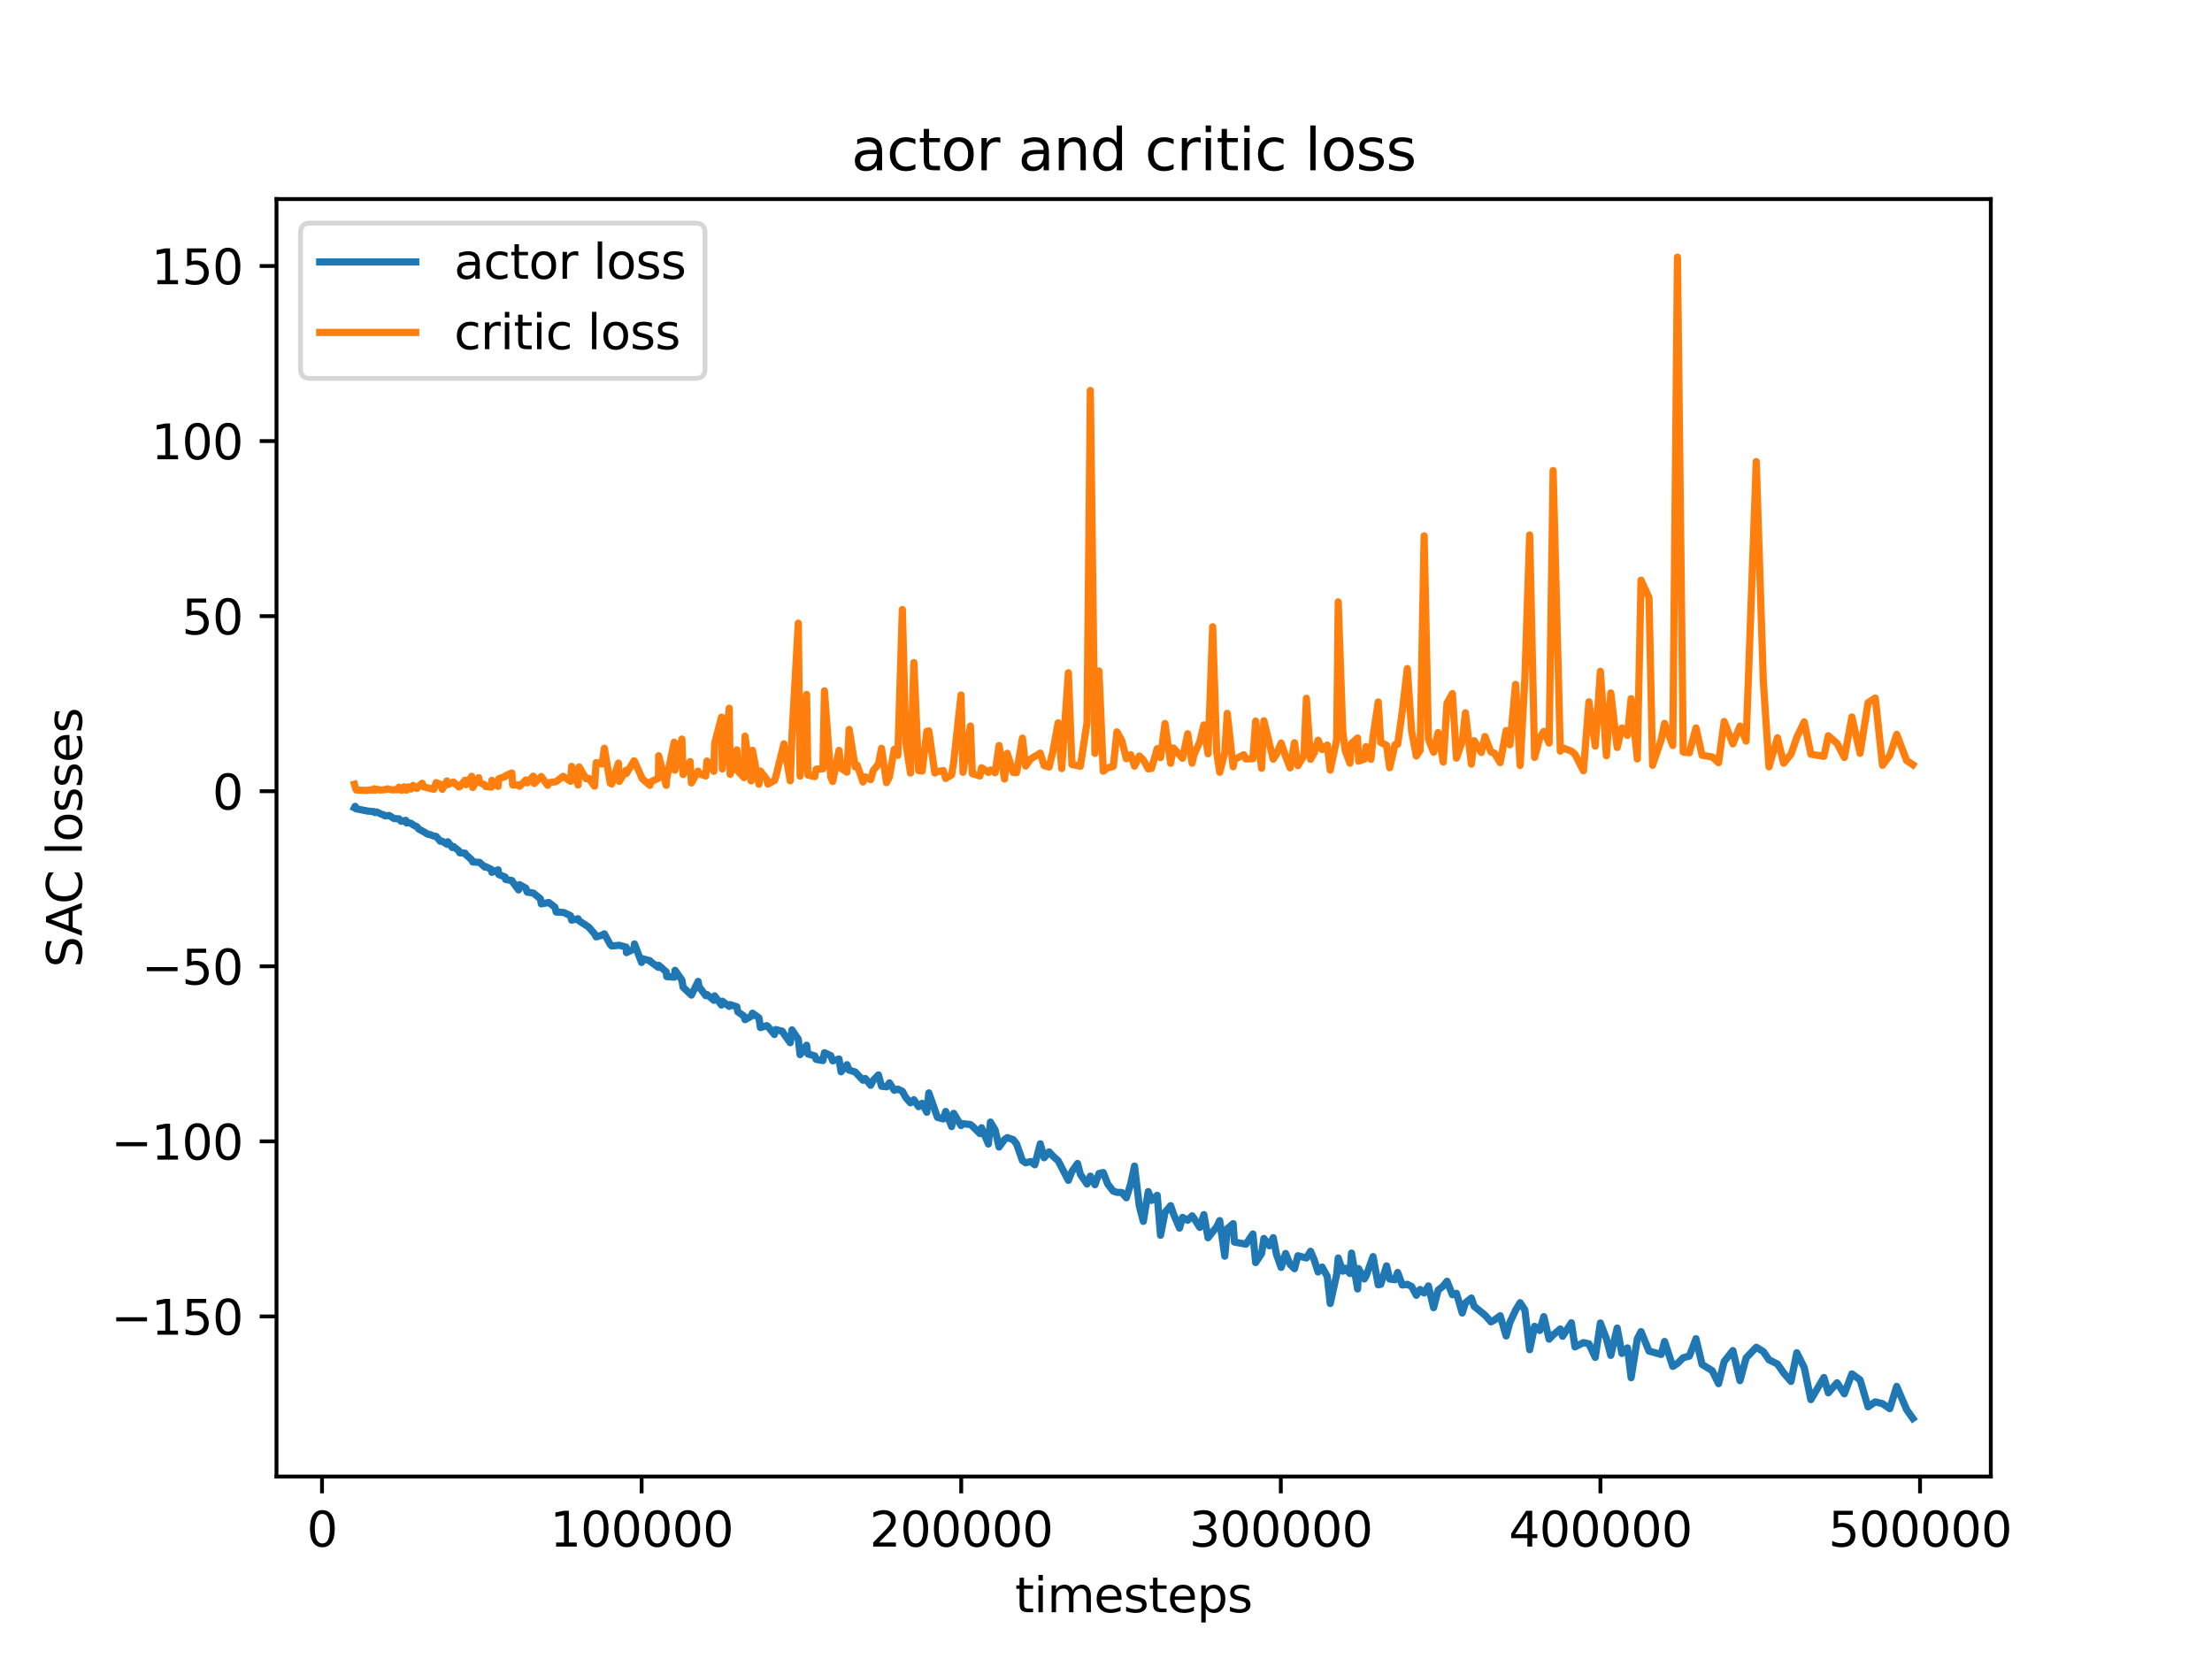 <?xml version="1.0" encoding="utf-8" standalone="no"?>
<!DOCTYPE svg PUBLIC "-//W3C//DTD SVG 1.1//EN"
  "http://www.w3.org/Graphics/SVG/1.1/DTD/svg11.dtd">
<svg xmlns:xlink="http://www.w3.org/1999/xlink" width="460.8pt" height="345.6pt" viewBox="0 0 460.8 345.6" xmlns="http://www.w3.org/2000/svg" version="1.1">
 <defs>
  <style type="text/css">*{stroke-linejoin: round; stroke-linecap: butt}</style>
 </defs>
 <g id="figure_1">
  <g id="patch_1">
   <path d="M 0 345.6 
L 460.8 345.6 
L 460.8 0 
L 0 0 
z
" style="fill: #ffffff"/>
  </g>
  <g id="axes_1">
   <g id="patch_2">
    <path d="M 57.6 307.584 
L 414.72 307.584 
L 414.72 41.472 
L 57.6 41.472 
z
" style="fill: #ffffff"/>
   </g>
   <g id="matplotlib.axis_1">
    <g id="xtick_1">
     <g id="line2d_1">
      <defs>
       <path id="m25520e238e" d="M 0 0 
L 0 3.5 
" style="stroke: #000000; stroke-width: 0.8"/>
      </defs>
      <g>
       <use xlink:href="#m25520e238e" x="67.082" y="307.584" style="stroke: #000000; stroke-width: 0.8"/>
      </g>
     </g>
     <g id="text_1">
      <!-- 0 -->
      <g transform="translate(63.9 322.182) scale(0.1 -0.1)">
       <defs>
        <path id="DejaVuSans-30" d="M 2034 4250 
Q 1547 4250 1301 3770 
Q 1056 3291 1056 2328 
Q 1056 1369 1301 889 
Q 1547 409 2034 409 
Q 2525 409 2770 889 
Q 3016 1369 3016 2328 
Q 3016 3291 2770 3770 
Q 2525 4250 2034 4250 
z
M 2034 4750 
Q 2819 4750 3233 4129 
Q 3647 3509 3647 2328 
Q 3647 1150 3233 529 
Q 2819 -91 2034 -91 
Q 1250 -91 836 529 
Q 422 1150 422 2328 
Q 422 3509 836 4129 
Q 1250 4750 2034 4750 
z
" transform="scale(0.016)"/>
       </defs>
       <use xlink:href="#DejaVuSans-30"/>
      </g>
     </g>
    </g>
    <g id="xtick_2">
     <g id="line2d_2">
      <g>
       <use xlink:href="#m25520e238e" x="133.661" y="307.584" style="stroke: #000000; stroke-width: 0.8"/>
      </g>
     </g>
     <g id="text_2">
      <!-- 100000 -->
      <g transform="translate(114.573 322.182) scale(0.1 -0.1)">
       <defs>
        <path id="DejaVuSans-31" d="M 794 531 
L 1825 531 
L 1825 4091 
L 703 3866 
L 703 4441 
L 1819 4666 
L 2450 4666 
L 2450 531 
L 3481 531 
L 3481 0 
L 794 0 
L 794 531 
z
" transform="scale(0.016)"/>
       </defs>
       <use xlink:href="#DejaVuSans-31"/>
       <use xlink:href="#DejaVuSans-30" x="63.623"/>
       <use xlink:href="#DejaVuSans-30" x="127.246"/>
       <use xlink:href="#DejaVuSans-30" x="190.869"/>
       <use xlink:href="#DejaVuSans-30" x="254.492"/>
       <use xlink:href="#DejaVuSans-30" x="318.115"/>
      </g>
     </g>
    </g>
    <g id="xtick_3">
     <g id="line2d_3">
      <g>
       <use xlink:href="#m25520e238e" x="200.24" y="307.584" style="stroke: #000000; stroke-width: 0.8"/>
      </g>
     </g>
     <g id="text_3">
      <!-- 200000 -->
      <g transform="translate(181.153 322.182) scale(0.1 -0.1)">
       <defs>
        <path id="DejaVuSans-32" d="M 1228 531 
L 3431 531 
L 3431 0 
L 469 0 
L 469 531 
Q 828 903 1448 1529 
Q 2069 2156 2228 2338 
Q 2531 2678 2651 2914 
Q 2772 3150 2772 3378 
Q 2772 3750 2511 3984 
Q 2250 4219 1831 4219 
Q 1534 4219 1204 4116 
Q 875 4013 500 3803 
L 500 4441 
Q 881 4594 1212 4672 
Q 1544 4750 1819 4750 
Q 2544 4750 2975 4387 
Q 3406 4025 3406 3419 
Q 3406 3131 3298 2873 
Q 3191 2616 2906 2266 
Q 2828 2175 2409 1742 
Q 1991 1309 1228 531 
z
" transform="scale(0.016)"/>
       </defs>
       <use xlink:href="#DejaVuSans-32"/>
       <use xlink:href="#DejaVuSans-30" x="63.623"/>
       <use xlink:href="#DejaVuSans-30" x="127.246"/>
       <use xlink:href="#DejaVuSans-30" x="190.869"/>
       <use xlink:href="#DejaVuSans-30" x="254.492"/>
       <use xlink:href="#DejaVuSans-30" x="318.115"/>
      </g>
     </g>
    </g>
    <g id="xtick_4">
     <g id="line2d_4">
      <g>
       <use xlink:href="#m25520e238e" x="266.82" y="307.584" style="stroke: #000000; stroke-width: 0.8"/>
      </g>
     </g>
     <g id="text_4">
      <!-- 300000 -->
      <g transform="translate(247.732 322.182) scale(0.1 -0.1)">
       <defs>
        <path id="DejaVuSans-33" d="M 2597 2516 
Q 3050 2419 3304 2112 
Q 3559 1806 3559 1356 
Q 3559 666 3084 287 
Q 2609 -91 1734 -91 
Q 1441 -91 1130 -33 
Q 819 25 488 141 
L 488 750 
Q 750 597 1062 519 
Q 1375 441 1716 441 
Q 2309 441 2620 675 
Q 2931 909 2931 1356 
Q 2931 1769 2642 2001 
Q 2353 2234 1838 2234 
L 1294 2234 
L 1294 2753 
L 1863 2753 
Q 2328 2753 2575 2939 
Q 2822 3125 2822 3475 
Q 2822 3834 2567 4026 
Q 2313 4219 1838 4219 
Q 1578 4219 1281 4162 
Q 984 4106 628 3988 
L 628 4550 
Q 988 4650 1302 4700 
Q 1616 4750 1894 4750 
Q 2613 4750 3031 4423 
Q 3450 4097 3450 3541 
Q 3450 3153 3228 2886 
Q 3006 2619 2597 2516 
z
" transform="scale(0.016)"/>
       </defs>
       <use xlink:href="#DejaVuSans-33"/>
       <use xlink:href="#DejaVuSans-30" x="63.623"/>
       <use xlink:href="#DejaVuSans-30" x="127.246"/>
       <use xlink:href="#DejaVuSans-30" x="190.869"/>
       <use xlink:href="#DejaVuSans-30" x="254.492"/>
       <use xlink:href="#DejaVuSans-30" x="318.115"/>
      </g>
     </g>
    </g>
    <g id="xtick_5">
     <g id="line2d_5">
      <g>
       <use xlink:href="#m25520e238e" x="333.399" y="307.584" style="stroke: #000000; stroke-width: 0.8"/>
      </g>
     </g>
     <g id="text_5">
      <!-- 400000 -->
      <g transform="translate(314.312 322.182) scale(0.1 -0.1)">
       <defs>
        <path id="DejaVuSans-34" d="M 2419 4116 
L 825 1625 
L 2419 1625 
L 2419 4116 
z
M 2253 4666 
L 3047 4666 
L 3047 1625 
L 3713 1625 
L 3713 1100 
L 3047 1100 
L 3047 0 
L 2419 0 
L 2419 1100 
L 313 1100 
L 313 1709 
L 2253 4666 
z
" transform="scale(0.016)"/>
       </defs>
       <use xlink:href="#DejaVuSans-34"/>
       <use xlink:href="#DejaVuSans-30" x="63.623"/>
       <use xlink:href="#DejaVuSans-30" x="127.246"/>
       <use xlink:href="#DejaVuSans-30" x="190.869"/>
       <use xlink:href="#DejaVuSans-30" x="254.492"/>
       <use xlink:href="#DejaVuSans-30" x="318.115"/>
      </g>
     </g>
    </g>
    <g id="xtick_6">
     <g id="line2d_6">
      <g>
       <use xlink:href="#m25520e238e" x="399.979" y="307.584" style="stroke: #000000; stroke-width: 0.8"/>
      </g>
     </g>
     <g id="text_6">
      <!-- 500000 -->
      <g transform="translate(380.891 322.182) scale(0.1 -0.1)">
       <defs>
        <path id="DejaVuSans-35" d="M 691 4666 
L 3169 4666 
L 3169 4134 
L 1269 4134 
L 1269 2991 
Q 1406 3038 1543 3061 
Q 1681 3084 1819 3084 
Q 2600 3084 3056 2656 
Q 3513 2228 3513 1497 
Q 3513 744 3044 326 
Q 2575 -91 1722 -91 
Q 1428 -91 1123 -41 
Q 819 9 494 109 
L 494 744 
Q 775 591 1075 516 
Q 1375 441 1709 441 
Q 2250 441 2565 725 
Q 2881 1009 2881 1497 
Q 2881 1984 2565 2268 
Q 2250 2553 1709 2553 
Q 1456 2553 1204 2497 
Q 953 2441 691 2322 
L 691 4666 
z
" transform="scale(0.016)"/>
       </defs>
       <use xlink:href="#DejaVuSans-35"/>
       <use xlink:href="#DejaVuSans-30" x="63.623"/>
       <use xlink:href="#DejaVuSans-30" x="127.246"/>
       <use xlink:href="#DejaVuSans-30" x="190.869"/>
       <use xlink:href="#DejaVuSans-30" x="254.492"/>
       <use xlink:href="#DejaVuSans-30" x="318.115"/>
      </g>
     </g>
    </g>
    <g id="text_7">
     <!-- timesteps -->
     <g transform="translate(211.444 335.861) scale(0.1 -0.1)">
      <defs>
       <path id="DejaVuSans-74" d="M 1172 4494 
L 1172 3500 
L 2356 3500 
L 2356 3053 
L 1172 3053 
L 1172 1153 
Q 1172 725 1289 603 
Q 1406 481 1766 481 
L 2356 481 
L 2356 0 
L 1766 0 
Q 1100 0 847 248 
Q 594 497 594 1153 
L 594 3053 
L 172 3053 
L 172 3500 
L 594 3500 
L 594 4494 
L 1172 4494 
z
" transform="scale(0.016)"/>
       <path id="DejaVuSans-69" d="M 603 3500 
L 1178 3500 
L 1178 0 
L 603 0 
L 603 3500 
z
M 603 4863 
L 1178 4863 
L 1178 4134 
L 603 4134 
L 603 4863 
z
" transform="scale(0.016)"/>
       <path id="DejaVuSans-6d" d="M 3328 2828 
Q 3544 3216 3844 3400 
Q 4144 3584 4550 3584 
Q 5097 3584 5394 3201 
Q 5691 2819 5691 2113 
L 5691 0 
L 5113 0 
L 5113 2094 
Q 5113 2597 4934 2840 
Q 4756 3084 4391 3084 
Q 3944 3084 3684 2787 
Q 3425 2491 3425 1978 
L 3425 0 
L 2847 0 
L 2847 2094 
Q 2847 2600 2669 2842 
Q 2491 3084 2119 3084 
Q 1678 3084 1418 2786 
Q 1159 2488 1159 1978 
L 1159 0 
L 581 0 
L 581 3500 
L 1159 3500 
L 1159 2956 
Q 1356 3278 1631 3431 
Q 1906 3584 2284 3584 
Q 2666 3584 2933 3390 
Q 3200 3197 3328 2828 
z
" transform="scale(0.016)"/>
       <path id="DejaVuSans-65" d="M 3597 1894 
L 3597 1613 
L 953 1613 
Q 991 1019 1311 708 
Q 1631 397 2203 397 
Q 2534 397 2845 478 
Q 3156 559 3463 722 
L 3463 178 
Q 3153 47 2828 -22 
Q 2503 -91 2169 -91 
Q 1331 -91 842 396 
Q 353 884 353 1716 
Q 353 2575 817 3079 
Q 1281 3584 2069 3584 
Q 2775 3584 3186 3129 
Q 3597 2675 3597 1894 
z
M 3022 2063 
Q 3016 2534 2758 2815 
Q 2500 3097 2075 3097 
Q 1594 3097 1305 2825 
Q 1016 2553 972 2059 
L 3022 2063 
z
" transform="scale(0.016)"/>
       <path id="DejaVuSans-73" d="M 2834 3397 
L 2834 2853 
Q 2591 2978 2328 3040 
Q 2066 3103 1784 3103 
Q 1356 3103 1142 2972 
Q 928 2841 928 2578 
Q 928 2378 1081 2264 
Q 1234 2150 1697 2047 
L 1894 2003 
Q 2506 1872 2764 1633 
Q 3022 1394 3022 966 
Q 3022 478 2636 193 
Q 2250 -91 1575 -91 
Q 1294 -91 989 -36 
Q 684 19 347 128 
L 347 722 
Q 666 556 975 473 
Q 1284 391 1588 391 
Q 1994 391 2212 530 
Q 2431 669 2431 922 
Q 2431 1156 2273 1281 
Q 2116 1406 1581 1522 
L 1381 1569 
Q 847 1681 609 1914 
Q 372 2147 372 2553 
Q 372 3047 722 3315 
Q 1072 3584 1716 3584 
Q 2034 3584 2315 3537 
Q 2597 3491 2834 3397 
z
" transform="scale(0.016)"/>
       <path id="DejaVuSans-70" d="M 1159 525 
L 1159 -1331 
L 581 -1331 
L 581 3500 
L 1159 3500 
L 1159 2969 
Q 1341 3281 1617 3432 
Q 1894 3584 2278 3584 
Q 2916 3584 3314 3078 
Q 3713 2572 3713 1747 
Q 3713 922 3314 415 
Q 2916 -91 2278 -91 
Q 1894 -91 1617 61 
Q 1341 213 1159 525 
z
M 3116 1747 
Q 3116 2381 2855 2742 
Q 2594 3103 2138 3103 
Q 1681 3103 1420 2742 
Q 1159 2381 1159 1747 
Q 1159 1113 1420 752 
Q 1681 391 2138 391 
Q 2594 391 2855 752 
Q 3116 1113 3116 1747 
z
" transform="scale(0.016)"/>
      </defs>
      <use xlink:href="#DejaVuSans-74"/>
      <use xlink:href="#DejaVuSans-69" x="39.209"/>
      <use xlink:href="#DejaVuSans-6d" x="66.992"/>
      <use xlink:href="#DejaVuSans-65" x="164.404"/>
      <use xlink:href="#DejaVuSans-73" x="225.928"/>
      <use xlink:href="#DejaVuSans-74" x="278.027"/>
      <use xlink:href="#DejaVuSans-65" x="317.236"/>
      <use xlink:href="#DejaVuSans-70" x="378.76"/>
      <use xlink:href="#DejaVuSans-73" x="442.236"/>
     </g>
    </g>
   </g>
   <g id="matplotlib.axis_2">
    <g id="ytick_1">
     <g id="line2d_7">
      <defs>
       <path id="m6fc6856e6c" d="M 0 0 
L -3.5 0 
" style="stroke: #000000; stroke-width: 0.8"/>
      </defs>
      <g>
       <use xlink:href="#m6fc6856e6c" x="57.6" y="274.242" style="stroke: #000000; stroke-width: 0.8"/>
      </g>
     </g>
     <g id="text_8">
      <!-- −150 -->
      <g transform="translate(23.133 278.042) scale(0.1 -0.1)">
       <defs>
        <path id="DejaVuSans-2212" d="M 678 2272 
L 4684 2272 
L 4684 1741 
L 678 1741 
L 678 2272 
z
" transform="scale(0.016)"/>
       </defs>
       <use xlink:href="#DejaVuSans-2212"/>
       <use xlink:href="#DejaVuSans-31" x="83.789"/>
       <use xlink:href="#DejaVuSans-35" x="147.412"/>
       <use xlink:href="#DejaVuSans-30" x="211.035"/>
      </g>
     </g>
    </g>
    <g id="ytick_2">
     <g id="line2d_8">
      <g>
       <use xlink:href="#m6fc6856e6c" x="57.6" y="237.77" style="stroke: #000000; stroke-width: 0.8"/>
      </g>
     </g>
     <g id="text_9">
      <!-- −100 -->
      <g transform="translate(23.133 241.569) scale(0.1 -0.1)">
       <use xlink:href="#DejaVuSans-2212"/>
       <use xlink:href="#DejaVuSans-31" x="83.789"/>
       <use xlink:href="#DejaVuSans-30" x="147.412"/>
       <use xlink:href="#DejaVuSans-30" x="211.035"/>
      </g>
     </g>
    </g>
    <g id="ytick_3">
     <g id="line2d_9">
      <g>
       <use xlink:href="#m6fc6856e6c" x="57.6" y="201.298" style="stroke: #000000; stroke-width: 0.8"/>
      </g>
     </g>
     <g id="text_10">
      <!-- −50 -->
      <g transform="translate(29.495 205.097) scale(0.1 -0.1)">
       <use xlink:href="#DejaVuSans-2212"/>
       <use xlink:href="#DejaVuSans-35" x="83.789"/>
       <use xlink:href="#DejaVuSans-30" x="147.412"/>
      </g>
     </g>
    </g>
    <g id="ytick_4">
     <g id="line2d_10">
      <g>
       <use xlink:href="#m6fc6856e6c" x="57.6" y="164.825" style="stroke: #000000; stroke-width: 0.8"/>
      </g>
     </g>
     <g id="text_11">
      <!-- 0 -->
      <g transform="translate(44.237 168.625) scale(0.1 -0.1)">
       <use xlink:href="#DejaVuSans-30"/>
      </g>
     </g>
    </g>
    <g id="ytick_5">
     <g id="line2d_11">
      <g>
       <use xlink:href="#m6fc6856e6c" x="57.6" y="128.353" style="stroke: #000000; stroke-width: 0.8"/>
      </g>
     </g>
     <g id="text_12">
      <!-- 50 -->
      <g transform="translate(37.875 132.152) scale(0.1 -0.1)">
       <use xlink:href="#DejaVuSans-35"/>
       <use xlink:href="#DejaVuSans-30" x="63.623"/>
      </g>
     </g>
    </g>
    <g id="ytick_6">
     <g id="line2d_12">
      <g>
       <use xlink:href="#m6fc6856e6c" x="57.6" y="91.881" style="stroke: #000000; stroke-width: 0.8"/>
      </g>
     </g>
     <g id="text_13">
      <!-- 100 -->
      <g transform="translate(31.512 95.68) scale(0.1 -0.1)">
       <use xlink:href="#DejaVuSans-31"/>
       <use xlink:href="#DejaVuSans-30" x="63.623"/>
       <use xlink:href="#DejaVuSans-30" x="127.246"/>
      </g>
     </g>
    </g>
    <g id="ytick_7">
     <g id="line2d_13">
      <g>
       <use xlink:href="#m6fc6856e6c" x="57.6" y="55.408" style="stroke: #000000; stroke-width: 0.8"/>
      </g>
     </g>
     <g id="text_14">
      <!-- 150 -->
      <g transform="translate(31.512 59.208) scale(0.1 -0.1)">
       <use xlink:href="#DejaVuSans-31"/>
       <use xlink:href="#DejaVuSans-35" x="63.623"/>
       <use xlink:href="#DejaVuSans-30" x="127.246"/>
      </g>
     </g>
    </g>
    <g id="text_15">
     <!-- SAC losses -->
     <g transform="translate(17.053 201.548) rotate(-90) scale(0.1 -0.1)">
      <defs>
       <path id="DejaVuSans-53" d="M 3425 4513 
L 3425 3897 
Q 3066 4069 2747 4153 
Q 2428 4238 2131 4238 
Q 1616 4238 1336 4038 
Q 1056 3838 1056 3469 
Q 1056 3159 1242 3001 
Q 1428 2844 1947 2747 
L 2328 2669 
Q 3034 2534 3370 2195 
Q 3706 1856 3706 1288 
Q 3706 609 3251 259 
Q 2797 -91 1919 -91 
Q 1588 -91 1214 -16 
Q 841 59 441 206 
L 441 856 
Q 825 641 1194 531 
Q 1563 422 1919 422 
Q 2459 422 2753 634 
Q 3047 847 3047 1241 
Q 3047 1584 2836 1778 
Q 2625 1972 2144 2069 
L 1759 2144 
Q 1053 2284 737 2584 
Q 422 2884 422 3419 
Q 422 4038 858 4394 
Q 1294 4750 2059 4750 
Q 2388 4750 2728 4690 
Q 3069 4631 3425 4513 
z
" transform="scale(0.016)"/>
       <path id="DejaVuSans-41" d="M 2188 4044 
L 1331 1722 
L 3047 1722 
L 2188 4044 
z
M 1831 4666 
L 2547 4666 
L 4325 0 
L 3669 0 
L 3244 1197 
L 1141 1197 
L 716 0 
L 50 0 
L 1831 4666 
z
" transform="scale(0.016)"/>
       <path id="DejaVuSans-43" d="M 4122 4306 
L 4122 3641 
Q 3803 3938 3442 4084 
Q 3081 4231 2675 4231 
Q 1875 4231 1450 3742 
Q 1025 3253 1025 2328 
Q 1025 1406 1450 917 
Q 1875 428 2675 428 
Q 3081 428 3442 575 
Q 3803 722 4122 1019 
L 4122 359 
Q 3791 134 3420 21 
Q 3050 -91 2638 -91 
Q 1578 -91 968 557 
Q 359 1206 359 2328 
Q 359 3453 968 4101 
Q 1578 4750 2638 4750 
Q 3056 4750 3426 4639 
Q 3797 4528 4122 4306 
z
" transform="scale(0.016)"/>
       <path id="DejaVuSans-20" transform="scale(0.016)"/>
       <path id="DejaVuSans-6c" d="M 603 4863 
L 1178 4863 
L 1178 0 
L 603 0 
L 603 4863 
z
" transform="scale(0.016)"/>
       <path id="DejaVuSans-6f" d="M 1959 3097 
Q 1497 3097 1228 2736 
Q 959 2375 959 1747 
Q 959 1119 1226 758 
Q 1494 397 1959 397 
Q 2419 397 2687 759 
Q 2956 1122 2956 1747 
Q 2956 2369 2687 2733 
Q 2419 3097 1959 3097 
z
M 1959 3584 
Q 2709 3584 3137 3096 
Q 3566 2609 3566 1747 
Q 3566 888 3137 398 
Q 2709 -91 1959 -91 
Q 1206 -91 779 398 
Q 353 888 353 1747 
Q 353 2609 779 3096 
Q 1206 3584 1959 3584 
z
" transform="scale(0.016)"/>
      </defs>
      <use xlink:href="#DejaVuSans-53"/>
      <use xlink:href="#DejaVuSans-41" x="65.352"/>
      <use xlink:href="#DejaVuSans-43" x="132.01"/>
      <use xlink:href="#DejaVuSans-20" x="201.834"/>
      <use xlink:href="#DejaVuSans-6c" x="233.621"/>
      <use xlink:href="#DejaVuSans-6f" x="261.404"/>
      <use xlink:href="#DejaVuSans-73" x="322.586"/>
      <use xlink:href="#DejaVuSans-73" x="374.686"/>
      <use xlink:href="#DejaVuSans-65" x="426.785"/>
      <use xlink:href="#DejaVuSans-73" x="488.309"/>
     </g>
    </g>
   </g>
   <g id="line2d_14">
    <path d="M 73.833 168.284 
L 73.993 167.977 
L 74.139 168.479 
L 74.246 168.312 
L 74.538 168.55 
L 76.017 168.851 
L 76.136 168.83 
L 76.336 168.934 
L 77.907 169.084 
L 78.134 169.286 
L 78.493 169.15 
L 79.532 169.657 
L 79.825 169.693 
L 80.224 169.959 
L 81.077 169.878 
L 82.102 170.533 
L 83.101 170.574 
L 83.567 171.092 
L 84.539 170.89 
L 84.685 171.434 
L 85.085 171.379 
L 85.657 171.525 
L 86.057 171.833 
L 86.856 172.233 
L 87.202 172.692 
L 88.32 173.301 
L 89.159 173.804 
L 89.492 173.827 
L 90.371 174.173 
L 90.85 174.232 
L 91.729 175.254 
L 92.129 175.239 
L 93.101 175.872 
L 93.301 175.353 
L 94.219 176.558 
L 94.446 176.339 
L 95.604 177.252 
L 95.764 177.658 
L 96.869 177.727 
L 97.082 178.06 
L 98.254 179.101 
L 98.48 179.565 
L 99.892 179.648 
L 101.024 180.639 
L 101.157 180.53 
L 102.355 181.109 
L 102.462 181.722 
L 103.767 181.206 
L 103.913 182.19 
L 105.218 182.69 
L 105.325 183.208 
L 106.63 183.428 
L 106.803 183.736 
L 108.028 185.381 
L 108.228 184.28 
L 109.546 185.023 
L 109.826 185.851 
L 111.077 186.033 
L 111.29 186.183 
L 112.582 187.244 
L 112.755 188.29 
L 114.313 188.005 
L 115.605 188.992 
L 115.858 189.988 
L 117.469 190.094 
L 118.854 190.76 
L 119.08 191.681 
L 120.425 191.393 
L 120.638 191.828 
L 122.622 193.123 
L 123.847 194.521 
L 124.193 195.165 
L 125.405 194.824 
L 125.898 194.534 
L 127.123 196.747 
L 127.429 197.065 
L 129.014 196.915 
L 130.439 197.309 
L 130.505 198.451 
L 132.076 197.677 
L 132.17 196.64 
L 133.648 200.494 
L 133.794 199.71 
L 135.392 200.125 
L 135.485 200.305 
L 137.163 201.526 
L 137.216 201.084 
L 138.788 202.458 
L 138.894 203.439 
L 140.439 203.563 
L 140.625 202.133 
L 142.05 204.161 
L 142.303 205.657 
L 144.034 207.297 
L 145.432 204.45 
L 145.632 205.565 
L 147.017 207.41 
L 147.27 207.168 
L 148.708 208.378 
L 148.868 207.453 
L 150.293 209.367 
L 150.466 208.567 
L 151.917 209.657 
L 152.103 209.272 
L 153.502 209.735 
L 153.688 210.771 
L 154.993 211.686 
L 155.206 212.416 
L 156.484 211.712 
L 156.751 211.066 
L 158.096 212.029 
L 158.402 214.058 
L 159.733 213.665 
L 159.96 213.815 
L 161.318 215.506 
L 161.584 214.47 
L 162.969 214.828 
L 163.302 215.382 
L 164.62 217.21 
L 164.98 214.544 
L 166.298 216.493 
L 166.671 219.7 
L 168.029 217.738 
L 168.296 219.552 
L 169.734 219.963 
L 170.013 220.679 
L 171.425 220.935 
L 171.744 219.306 
L 173.063 219.905 
L 173.462 220.988 
L 174.78 220.605 
L 175.207 223.274 
L 176.445 221.793 
L 176.898 222.927 
L 178.149 223.311 
L 179.787 225.031 
L 180.253 224.67 
L 181.372 226.087 
L 181.931 225.025 
L 182.996 223.921 
L 183.635 226.282 
L 184.674 226.408 
L 185.287 225.577 
L 186.285 227.123 
L 187.031 226.878 
L 187.976 227.34 
L 188.709 228.657 
L 189.668 229.738 
L 190.373 229.091 
L 191.359 230.53 
L 192.104 229.839 
L 193.076 231.702 
L 193.489 227.67 
L 195.287 232.769 
L 196.499 233.1 
L 197.005 231.538 
L 198.243 234.683 
L 198.669 231.93 
L 200.2 234.479 
L 200.613 234.08 
L 202.158 234.267 
L 202.557 234.577 
L 204.129 236.148 
L 204.475 234.934 
L 205.9 238.319 
L 206.326 233.75 
L 207.298 235.378 
L 208.123 238.941 
L 209.255 237.394 
L 209.828 236.984 
L 211.066 237.401 
L 211.772 238.3 
L 212.984 241.764 
L 213.649 242.23 
L 214.728 241.968 
L 215.567 242.647 
L 216.712 238.274 
L 217.511 241.177 
L 218.55 239.956 
L 219.295 240.784 
L 220.427 241.796 
L 222.558 245.891 
L 223.304 244.041 
L 224.475 242.372 
L 225.061 244.636 
L 226.446 246.653 
L 227.138 245.006 
L 228.097 246.797 
L 228.936 244.46 
L 229.828 244.263 
L 230.76 246.661 
L 231.919 248.141 
L 232.678 248.384 
L 233.69 248.423 
L 234.635 249.521 
L 235.554 246.586 
L 236.34 242.921 
L 237.338 251.222 
L 238.177 254.434 
L 239.203 248.229 
L 239.882 250.065 
L 241.067 249.003 
L 241.759 257.328 
L 242.691 252.565 
L 243.863 251.162 
L 244.449 252.865 
L 245.714 255.836 
L 246.34 253.603 
L 247.419 254.217 
L 248.337 253.284 
L 248.71 253.78 
L 249.935 255.689 
L 250.787 253.031 
L 251.653 257.846 
L 253.464 255.569 
L 254.09 254.277 
L 255.142 261.681 
L 255.661 255.986 
L 256.886 254.906 
L 257.152 258.742 
L 259.549 259.188 
L 261.001 257.057 
L 261.573 263.013 
L 262.812 261.14 
L 263.291 258 
L 264.436 259.511 
L 265.235 257.833 
L 265.914 261.313 
L 266.886 264.028 
L 267.819 261.116 
L 268.751 263.395 
L 269.669 264.293 
L 270.375 261.591 
L 272.146 262.061 
L 273.012 260.665 
L 273.771 262.452 
L 274.583 264.975 
L 275.422 263.953 
L 276.487 265.901 
L 277.113 271.532 
L 278.458 265.47 
L 278.777 262.057 
L 279.723 264.808 
L 280.216 264.197 
L 281.214 265.296 
L 281.547 261.033 
L 282.812 268.51 
L 283.012 264.273 
L 284.21 266.429 
L 284.57 265.825 
L 286.035 261.773 
L 287.113 267.661 
L 287.633 267.543 
L 288.844 263.703 
L 289.497 266.45 
L 290.602 266.592 
L 291.161 265.08 
L 292.12 267.688 
L 293.172 267.555 
L 294.064 267.996 
L 295.049 269.833 
L 295.835 268.63 
L 296.674 269.344 
L 297.566 267.879 
L 298.645 272.412 
L 299.59 268.768 
L 300.655 267.891 
L 301.441 266.915 
L 302.56 269.71 
L 303.399 269.42 
L 304.61 273.525 
L 305.276 271.399 
L 306.514 270.407 
L 307.087 272.122 
L 309.337 273.96 
L 310.602 275.37 
L 311.322 274.977 
L 312.52 274.094 
L 313.758 278.305 
L 314.544 275.455 
L 315.716 272.951 
L 316.674 271.374 
L 317.66 272.878 
L 318.659 281.165 
L 319.684 276.3 
L 320.762 277.158 
L 321.601 274.278 
L 322.707 278.972 
L 323.545 278.089 
L 325.037 276.851 
L 325.516 278.369 
L 327.341 275.567 
L 328.1 280.584 
L 329.857 279.692 
L 331.002 279.936 
L 332.321 282.777 
L 333.386 275.608 
L 334.651 278.905 
L 335.556 282.349 
L 336.888 276.659 
L 337.873 281.942 
L 339.032 280.794 
L 339.791 287 
L 341.083 278.907 
L 341.855 277.403 
L 343.519 281.453 
L 346.049 282.155 
L 346.755 279.452 
L 348.473 284.649 
L 349.445 284.033 
L 350.643 282.838 
L 351.922 282.502 
L 353.306 278.878 
L 354.571 284.233 
L 356.675 285.535 
L 358.007 288.244 
L 359.179 283.626 
L 360.99 281.35 
L 362.468 287.618 
L 363.746 282.886 
L 365.863 280.662 
L 367.328 281.549 
L 368.513 283.281 
L 370.284 284.158 
L 371.563 285.997 
L 373.094 287.775 
L 374.306 281.801 
L 375.85 284.88 
L 377.235 291.567 
L 379.952 286.96 
L 380.87 290.147 
L 382.695 288.052 
L 384.213 290.357 
L 385.784 286.21 
L 387.488 287.453 
L 389.153 293.077 
L 390.658 292.032 
L 392.162 292.409 
L 393.68 293.444 
L 395.118 288.813 
L 397.196 293.663 
L 398.487 295.488 
L 398.487 295.488 
" clip-path="url(#p4e3150b4ed)" style="fill: none; stroke: #1f77b4; stroke-width: 1.5; stroke-linecap: square"/>
   </g>
   <g id="line2d_15">
    <path d="M 73.833 163.374 
L 74.139 164.414 
L 74.246 164.561 
L 74.538 164.586 
L 74.965 164.596 
L 76.336 164.656 
L 77.082 164.545 
L 77.308 164.617 
L 77.588 164.534 
L 77.907 164.319 
L 78.134 164.614 
L 78.493 164.43 
L 79.212 164.57 
L 80.224 164.514 
L 80.677 164.335 
L 81.596 164.539 
L 82.808 164.51 
L 83.101 163.998 
L 83.567 164.608 
L 84.006 164.538 
L 84.192 163.912 
L 84.539 164.228 
L 84.685 164.604 
L 85.085 163.922 
L 85.657 164.355 
L 86.057 163.625 
L 86.856 164.241 
L 87.202 163.822 
L 87.948 163.167 
L 88.32 163.93 
L 89.492 164.219 
L 90.371 164.426 
L 90.85 163.03 
L 91.729 163.376 
L 92.129 164.44 
L 93.101 162.692 
L 93.301 163.453 
L 94.446 162.912 
L 95.604 163.924 
L 95.764 163.856 
L 96.869 162.534 
L 97.082 163.471 
L 98.254 161.715 
L 98.48 164.046 
L 99.732 162.009 
L 99.892 162.986 
L 101.024 163.532 
L 101.157 163.831 
L 102.355 163.978 
L 102.462 162.557 
L 103.767 163.818 
L 103.913 162.216 
L 105.218 161.78 
L 105.325 161.591 
L 106.63 161.024 
L 106.803 163.523 
L 108.028 163.514 
L 108.228 163.794 
L 109.546 162.485 
L 109.826 163.074 
L 111.077 161.687 
L 111.29 163.21 
L 112.755 161.766 
L 114.1 163.606 
L 114.313 163.055 
L 115.858 162.824 
L 117.296 161.716 
L 118.854 162.761 
L 119.08 159.655 
L 120.425 163.533 
L 120.638 159.757 
L 122.089 162.228 
L 122.622 162.128 
L 123.847 163.78 
L 124.193 158.873 
L 125.405 159.147 
L 125.898 155.877 
L 127.123 163.146 
L 127.429 163.321 
L 128.827 158.971 
L 129.014 162.782 
L 130.439 160.44 
L 130.505 161.123 
L 132.076 158.495 
L 132.17 158.559 
L 133.794 162.219 
L 135.392 163.608 
L 135.485 162.913 
L 137.163 162.126 
L 137.216 157.426 
L 138.788 163.608 
L 138.894 162.202 
L 140.439 154.606 
L 140.625 160.437 
L 142.05 153.967 
L 142.303 161.352 
L 143.768 158.649 
L 144.034 163.098 
L 145.432 160.643 
L 145.632 161.167 
L 147.017 161.646 
L 147.27 158.536 
L 148.708 160.687 
L 148.868 154.886 
L 150.293 149.409 
L 150.466 160.177 
L 151.917 147.537 
L 152.103 161.305 
L 153.502 156.216 
L 153.688 160.589 
L 154.993 161.996 
L 155.206 153.356 
L 156.484 162.682 
L 156.751 156.31 
L 158.096 163.363 
L 158.402 160.612 
L 159.733 162.362 
L 159.96 163.337 
L 161.318 162.622 
L 161.584 161.94 
L 163.302 154.956 
L 164.62 162.663 
L 164.98 153.244 
L 166.298 129.819 
L 166.671 161.682 
L 168.029 144.662 
L 168.296 161.451 
L 169.734 161.777 
L 170.013 160.232 
L 171.425 160.141 
L 171.744 143.913 
L 173.063 161.863 
L 173.462 162.794 
L 174.78 156.316 
L 175.207 160.062 
L 176.445 160.852 
L 176.898 151.944 
L 178.149 159.753 
L 178.562 159.38 
L 179.787 162.908 
L 180.253 161.836 
L 181.372 162.424 
L 181.931 160.475 
L 182.996 159.176 
L 183.635 155.889 
L 184.674 163.039 
L 185.287 161.834 
L 186.285 156.1 
L 187.031 157.352 
L 187.976 126.979 
L 188.709 154.812 
L 189.668 161.043 
L 190.373 138.025 
L 191.359 160.529 
L 192.104 160.623 
L 193.076 152.363 
L 193.489 152.264 
L 194.741 161.042 
L 195.287 160.75 
L 196.499 160.51 
L 197.005 162.165 
L 198.243 161.399 
L 198.669 158.791 
L 200.2 144.778 
L 200.613 160.887 
L 202.158 151.236 
L 202.557 161.165 
L 204.129 161.656 
L 204.475 159.932 
L 205.9 160.906 
L 206.326 160.405 
L 207.298 160.983 
L 208.123 155.303 
L 209.255 162.288 
L 209.828 156.928 
L 211.066 160.921 
L 211.772 160.961 
L 212.984 153.771 
L 213.649 159.579 
L 214.728 158.101 
L 216.712 156.894 
L 217.511 159.496 
L 218.55 159.786 
L 219.295 156.743 
L 220.427 150.58 
L 221.173 160.111 
L 222.558 140.147 
L 223.304 159.264 
L 225.061 159.619 
L 226.446 150.519 
L 227.138 81.34 
L 228.097 156.942 
L 228.936 139.769 
L 229.828 160.65 
L 230.76 159.958 
L 231.919 159.655 
L 232.678 152.455 
L 233.69 154.266 
L 234.635 158.049 
L 235.554 157.222 
L 236.34 159.606 
L 237.338 157.49 
L 238.177 158.296 
L 239.203 160.173 
L 239.882 160.071 
L 241.067 155.97 
L 241.759 157.831 
L 242.691 150.712 
L 243.863 159.004 
L 244.449 155.813 
L 246.34 157.956 
L 247.419 152.859 
L 248.337 158.984 
L 248.71 157.289 
L 249.935 154.565 
L 250.787 151.018 
L 251.653 157.019 
L 252.625 130.56 
L 253.464 156.738 
L 254.09 160.877 
L 255.142 156.859 
L 255.661 148.61 
L 256.886 159.734 
L 257.152 158.219 
L 259.097 157.219 
L 259.549 158.107 
L 261.001 158.052 
L 261.573 150.229 
L 262.812 160.04 
L 263.291 150.144 
L 265.235 158.152 
L 265.914 157.126 
L 266.886 154.784 
L 267.819 157.558 
L 268.751 159.957 
L 269.669 154.715 
L 270.375 159.508 
L 271.627 157.474 
L 272.146 145.458 
L 273.012 158.19 
L 273.771 156.848 
L 274.583 154.195 
L 275.422 156.151 
L 276.487 155.211 
L 277.113 160.429 
L 278.458 154.044 
L 278.777 125.377 
L 279.723 152.375 
L 280.216 156.305 
L 281.214 158.988 
L 281.547 154.844 
L 282.812 153.741 
L 283.012 158.57 
L 284.21 158.143 
L 284.57 155.528 
L 285.595 158.187 
L 286.035 153.349 
L 287.113 146.232 
L 287.633 154.655 
L 288.844 155.254 
L 289.497 159.938 
L 290.602 155.13 
L 291.161 155.046 
L 292.12 148.227 
L 293.172 139.267 
L 294.064 152.29 
L 295.049 157.498 
L 295.835 156.329 
L 296.674 111.63 
L 297.566 153.977 
L 298.645 156.7 
L 299.59 152.595 
L 300.655 158.751 
L 301.441 146.474 
L 302.56 144.487 
L 303.399 157.936 
L 304.61 154.456 
L 305.276 148.476 
L 306.514 159.18 
L 307.087 154.293 
L 308.592 156.761 
L 309.337 153.428 
L 310.602 156.656 
L 311.322 156.893 
L 312.52 158.879 
L 313.758 152.199 
L 314.544 155.148 
L 315.716 142.57 
L 316.674 159.443 
L 317.66 141.256 
L 318.659 111.438 
L 319.684 157.781 
L 320.762 153.736 
L 321.601 152.364 
L 322.707 154.792 
L 323.545 98.016 
L 325.037 156.474 
L 325.516 155.775 
L 327.341 156.48 
L 328.1 157.12 
L 329.857 160.563 
L 331.002 146.208 
L 332.321 155.424 
L 333.386 139.853 
L 334.651 157.443 
L 335.556 144.354 
L 336.888 155.712 
L 337.873 151.647 
L 339.032 153.186 
L 339.791 145.547 
L 341.083 158.104 
L 341.855 120.853 
L 343.519 124.498 
L 344.265 159.412 
L 346.049 154.14 
L 346.755 150.693 
L 348.473 155.301 
L 349.445 53.568 
L 350.643 156.654 
L 351.922 156.818 
L 353.306 151.63 
L 354.571 157.341 
L 356.675 157.682 
L 358.007 158.886 
L 359.179 150.31 
L 360.99 154.964 
L 362.468 151.255 
L 363.746 154.383 
L 365.863 96.151 
L 367.328 141.857 
L 368.513 159.753 
L 370.284 153.685 
L 371.563 159 
L 373.094 157.121 
L 374.306 153.622 
L 375.85 150.386 
L 377.235 157.118 
L 379.952 157.564 
L 380.87 153.264 
L 382.695 154.867 
L 384.213 157.795 
L 385.784 149.351 
L 387.488 156.934 
L 389.153 146.387 
L 390.658 145.407 
L 392.162 159.431 
L 393.68 157.379 
L 395.118 152.977 
L 397.196 158.449 
L 398.487 159.301 
L 398.487 159.301 
" clip-path="url(#p4e3150b4ed)" style="fill: none; stroke: #ff7f0e; stroke-width: 1.5; stroke-linecap: square"/>
   </g>
   <g id="patch_3">
    <path d="M 57.6 307.584 
L 57.6 41.472 
" style="fill: none; stroke: #000000; stroke-width: 0.8; stroke-linejoin: miter; stroke-linecap: square"/>
   </g>
   <g id="patch_4">
    <path d="M 414.72 307.584 
L 414.72 41.472 
" style="fill: none; stroke: #000000; stroke-width: 0.8; stroke-linejoin: miter; stroke-linecap: square"/>
   </g>
   <g id="patch_5">
    <path d="M 57.6 307.584 
L 414.72 307.584 
" style="fill: none; stroke: #000000; stroke-width: 0.8; stroke-linejoin: miter; stroke-linecap: square"/>
   </g>
   <g id="patch_6">
    <path d="M 57.6 41.472 
L 414.72 41.472 
" style="fill: none; stroke: #000000; stroke-width: 0.8; stroke-linejoin: miter; stroke-linecap: square"/>
   </g>
   <g id="text_16">
    <!-- actor and critic loss -->
    <g transform="translate(177.345 35.472) scale(0.12 -0.12)">
     <defs>
      <path id="DejaVuSans-61" d="M 2194 1759 
Q 1497 1759 1228 1600 
Q 959 1441 959 1056 
Q 959 750 1161 570 
Q 1363 391 1709 391 
Q 2188 391 2477 730 
Q 2766 1069 2766 1631 
L 2766 1759 
L 2194 1759 
z
M 3341 1997 
L 3341 0 
L 2766 0 
L 2766 531 
Q 2569 213 2275 61 
Q 1981 -91 1556 -91 
Q 1019 -91 701 211 
Q 384 513 384 1019 
Q 384 1609 779 1909 
Q 1175 2209 1959 2209 
L 2766 2209 
L 2766 2266 
Q 2766 2663 2505 2880 
Q 2244 3097 1772 3097 
Q 1472 3097 1187 3025 
Q 903 2953 641 2809 
L 641 3341 
Q 956 3463 1253 3523 
Q 1550 3584 1831 3584 
Q 2591 3584 2966 3190 
Q 3341 2797 3341 1997 
z
" transform="scale(0.016)"/>
      <path id="DejaVuSans-63" d="M 3122 3366 
L 3122 2828 
Q 2878 2963 2633 3030 
Q 2388 3097 2138 3097 
Q 1578 3097 1268 2742 
Q 959 2388 959 1747 
Q 959 1106 1268 751 
Q 1578 397 2138 397 
Q 2388 397 2633 464 
Q 2878 531 3122 666 
L 3122 134 
Q 2881 22 2623 -34 
Q 2366 -91 2075 -91 
Q 1284 -91 818 406 
Q 353 903 353 1747 
Q 353 2603 823 3093 
Q 1294 3584 2113 3584 
Q 2378 3584 2631 3529 
Q 2884 3475 3122 3366 
z
" transform="scale(0.016)"/>
      <path id="DejaVuSans-72" d="M 2631 2963 
Q 2534 3019 2420 3045 
Q 2306 3072 2169 3072 
Q 1681 3072 1420 2755 
Q 1159 2438 1159 1844 
L 1159 0 
L 581 0 
L 581 3500 
L 1159 3500 
L 1159 2956 
Q 1341 3275 1631 3429 
Q 1922 3584 2338 3584 
Q 2397 3584 2469 3576 
Q 2541 3569 2628 3553 
L 2631 2963 
z
" transform="scale(0.016)"/>
      <path id="DejaVuSans-6e" d="M 3513 2113 
L 3513 0 
L 2938 0 
L 2938 2094 
Q 2938 2591 2744 2837 
Q 2550 3084 2163 3084 
Q 1697 3084 1428 2787 
Q 1159 2491 1159 1978 
L 1159 0 
L 581 0 
L 581 3500 
L 1159 3500 
L 1159 2956 
Q 1366 3272 1645 3428 
Q 1925 3584 2291 3584 
Q 2894 3584 3203 3211 
Q 3513 2838 3513 2113 
z
" transform="scale(0.016)"/>
      <path id="DejaVuSans-64" d="M 2906 2969 
L 2906 4863 
L 3481 4863 
L 3481 0 
L 2906 0 
L 2906 525 
Q 2725 213 2448 61 
Q 2172 -91 1784 -91 
Q 1150 -91 751 415 
Q 353 922 353 1747 
Q 353 2572 751 3078 
Q 1150 3584 1784 3584 
Q 2172 3584 2448 3432 
Q 2725 3281 2906 2969 
z
M 947 1747 
Q 947 1113 1208 752 
Q 1469 391 1925 391 
Q 2381 391 2643 752 
Q 2906 1113 2906 1747 
Q 2906 2381 2643 2742 
Q 2381 3103 1925 3103 
Q 1469 3103 1208 2742 
Q 947 2381 947 1747 
z
" transform="scale(0.016)"/>
     </defs>
     <use xlink:href="#DejaVuSans-61"/>
     <use xlink:href="#DejaVuSans-63" x="61.279"/>
     <use xlink:href="#DejaVuSans-74" x="116.26"/>
     <use xlink:href="#DejaVuSans-6f" x="155.469"/>
     <use xlink:href="#DejaVuSans-72" x="216.65"/>
     <use xlink:href="#DejaVuSans-20" x="257.764"/>
     <use xlink:href="#DejaVuSans-61" x="289.551"/>
     <use xlink:href="#DejaVuSans-6e" x="350.83"/>
     <use xlink:href="#DejaVuSans-64" x="414.209"/>
     <use xlink:href="#DejaVuSans-20" x="477.686"/>
     <use xlink:href="#DejaVuSans-63" x="509.473"/>
     <use xlink:href="#DejaVuSans-72" x="564.453"/>
     <use xlink:href="#DejaVuSans-69" x="605.566"/>
     <use xlink:href="#DejaVuSans-74" x="633.35"/>
     <use xlink:href="#DejaVuSans-69" x="672.559"/>
     <use xlink:href="#DejaVuSans-63" x="700.342"/>
     <use xlink:href="#DejaVuSans-20" x="755.322"/>
     <use xlink:href="#DejaVuSans-6c" x="787.109"/>
     <use xlink:href="#DejaVuSans-6f" x="814.893"/>
     <use xlink:href="#DejaVuSans-73" x="876.074"/>
     <use xlink:href="#DejaVuSans-73" x="928.174"/>
    </g>
   </g>
   <g id="legend_1">
    <g id="patch_7">
     <path d="M 64.6 78.828 
L 144.87 78.828 
Q 146.87 78.828 146.87 76.828 
L 146.87 48.472 
Q 146.87 46.472 144.87 46.472 
L 64.6 46.472 
Q 62.6 46.472 62.6 48.472 
L 62.6 76.828 
Q 62.6 78.828 64.6 78.828 
z
" style="fill: #ffffff; opacity: 0.8; stroke: #cccccc; stroke-linejoin: miter"/>
    </g>
    <g id="line2d_16">
     <path d="M 66.6 54.57 
L 76.6 54.57 
L 86.6 54.57 
" style="fill: none; stroke: #1f77b4; stroke-width: 1.5; stroke-linecap: square"/>
    </g>
    <g id="text_17">
     <!-- actor loss -->
     <g transform="translate(94.6 58.07) scale(0.1 -0.1)">
      <use xlink:href="#DejaVuSans-61"/>
      <use xlink:href="#DejaVuSans-63" x="61.279"/>
      <use xlink:href="#DejaVuSans-74" x="116.26"/>
      <use xlink:href="#DejaVuSans-6f" x="155.469"/>
      <use xlink:href="#DejaVuSans-72" x="216.65"/>
      <use xlink:href="#DejaVuSans-20" x="257.764"/>
      <use xlink:href="#DejaVuSans-6c" x="289.551"/>
      <use xlink:href="#DejaVuSans-6f" x="317.334"/>
      <use xlink:href="#DejaVuSans-73" x="378.516"/>
      <use xlink:href="#DejaVuSans-73" x="430.615"/>
     </g>
    </g>
    <g id="line2d_17">
     <path d="M 66.6 69.249 
L 76.6 69.249 
L 86.6 69.249 
" style="fill: none; stroke: #ff7f0e; stroke-width: 1.5; stroke-linecap: square"/>
    </g>
    <g id="text_18">
     <!-- critic loss -->
     <g transform="translate(94.6 72.749) scale(0.1 -0.1)">
      <use xlink:href="#DejaVuSans-63"/>
      <use xlink:href="#DejaVuSans-72" x="54.98"/>
      <use xlink:href="#DejaVuSans-69" x="96.094"/>
      <use xlink:href="#DejaVuSans-74" x="123.877"/>
      <use xlink:href="#DejaVuSans-69" x="163.086"/>
      <use xlink:href="#DejaVuSans-63" x="190.869"/>
      <use xlink:href="#DejaVuSans-20" x="245.85"/>
      <use xlink:href="#DejaVuSans-6c" x="277.637"/>
      <use xlink:href="#DejaVuSans-6f" x="305.42"/>
      <use xlink:href="#DejaVuSans-73" x="366.602"/>
      <use xlink:href="#DejaVuSans-73" x="418.701"/>
     </g>
    </g>
   </g>
  </g>
 </g>
 <defs>
  <clipPath id="p4e3150b4ed">
   <rect x="57.6" y="41.472" width="357.12" height="266.112"/>
  </clipPath>
 </defs>
</svg>
